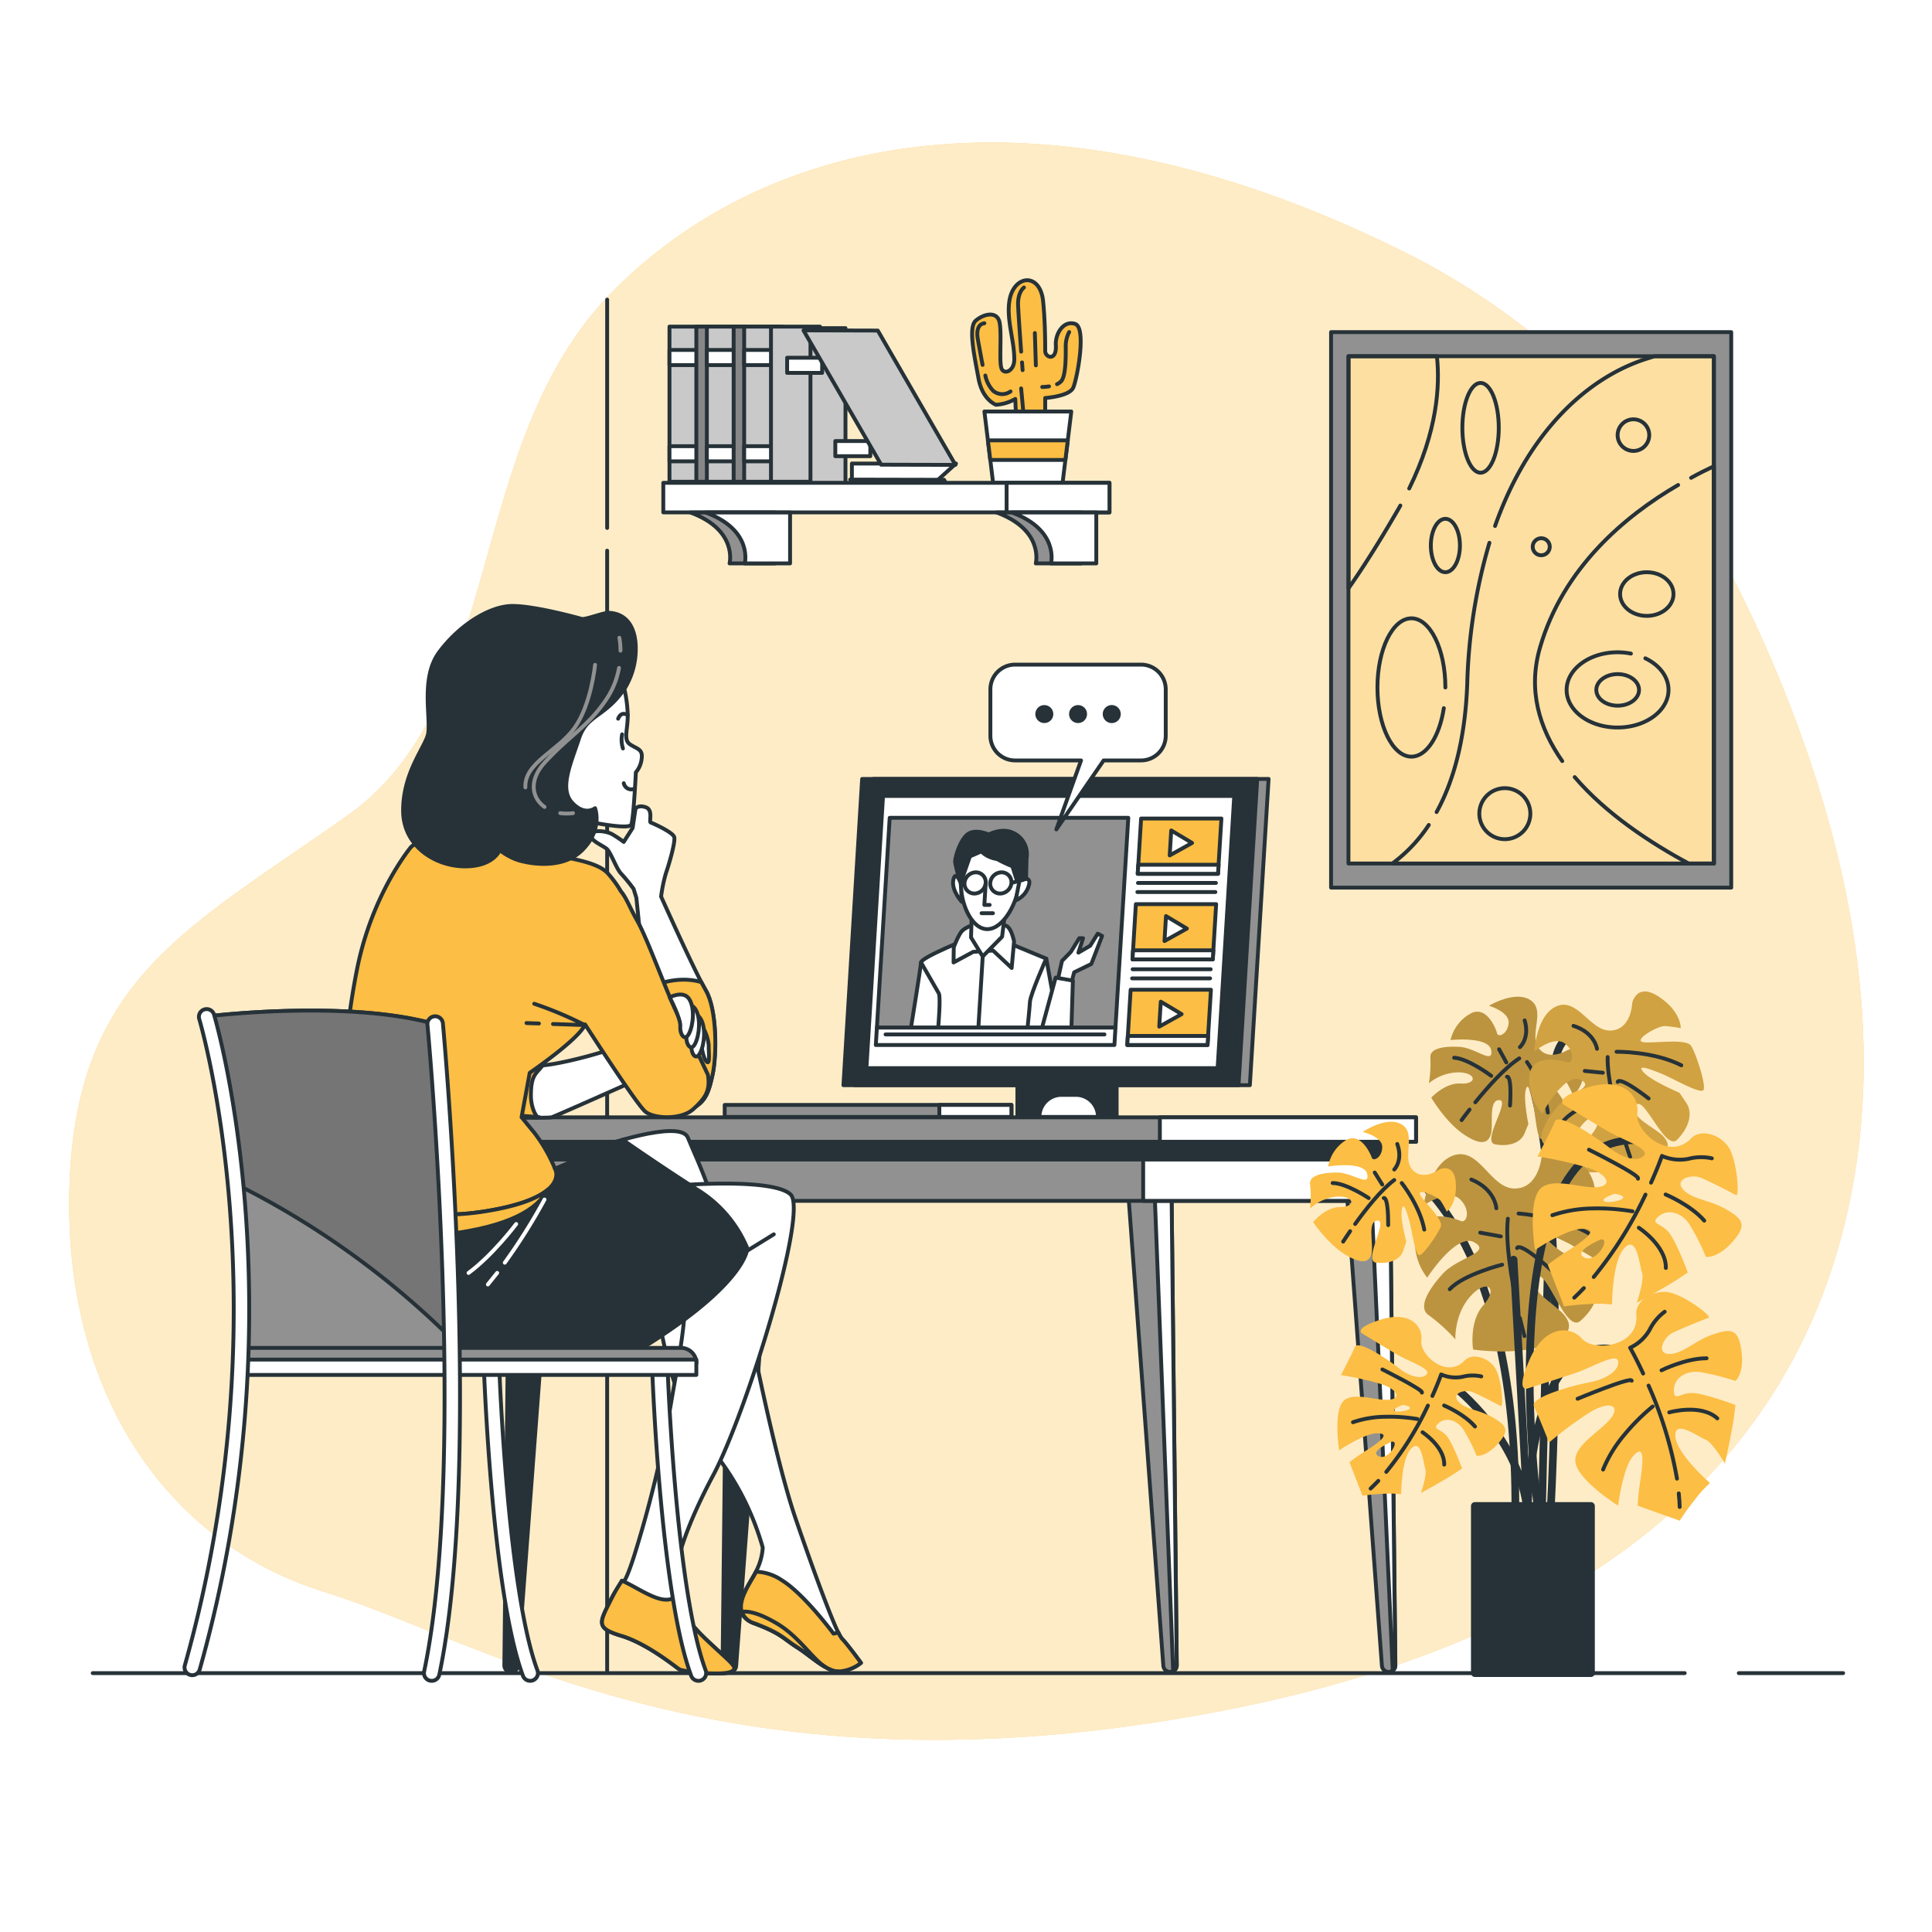 <svg class="animated" id="freepik_stories-webinar" xmlns="http://www.w3.org/2000/svg" viewBox="0 0 500 500" version="1.1" xmlns:xlink="http://www.w3.org/1999/xlink" xmlns:svgjs="http://svgjs.com/svgjs"><style>svg#freepik_stories-webinar:not(.animated) .animable {opacity: 0;}svg#freepik_stories-webinar.animated #freepik--background-simple--inject-48 {animation: 3s Infinite  linear floating;animation-delay: 0s;}svg#freepik_stories-webinar.animated #freepik--bubble-speech--inject-48 {animation: 6s Infinite  linear floating;animation-delay: 0s;}            @keyframes floating {                0% {                    opacity: 1;                    transform: translateY(0px);                }                50% {                    transform: translateY(-10px);                }                100% {                    opacity: 1;                    transform: translateY(0px);                }            }        </style><g id="freepik--background-simple--inject-48" class="animable" style="transform-origin: 250.113px 243.572px;"><path d="M477.67,230.84c-5.24-25.63-14.44-50.65-25.38-73.65C433.43,117.51,402.53,84.56,363,65,266,17,196,37,158,76S131,182,90,211s-70,42-72,95,24,93,66,106,105,55,231,31,157-91,165-139C484,279.85,482.62,255.07,477.67,230.84Z" style="fill: rgb(252, 190, 68); transform-origin: 250.113px 243.572px;" id="el7z124cx7iu3" class="animable"></path><g id="el0qwbubtp2awl"><path d="M477.67,230.84c-5.24-25.63-14.44-50.65-25.38-73.65C433.43,117.51,402.53,84.56,363,65,266,17,196,37,158,76S131,182,90,211s-70,42-72,95,24,93,66,106,105,55,231,31,157-91,165-139C484,279.85,482.62,255.07,477.67,230.84Z" style="fill: rgb(255, 255, 255); opacity: 0.7; transform-origin: 250.113px 243.572px;" class="animable"></path></g></g><g id="freepik--Bookshelf--inject-48" class="animable" style="transform-origin: 229.395px 109.169px;"><rect x="173.26" y="84.52" width="9.06" height="40.15" style="fill: rgb(201, 201, 201); stroke: rgb(38, 50, 56); stroke-linecap: round; stroke-linejoin: round; transform-origin: 177.79px 104.595px;" id="elg7s5lbogdzj" class="animable"></rect><rect x="173.26" y="90.56" width="9.06" height="3.92" style="fill: rgb(255, 255, 255); stroke: rgb(38, 50, 56); stroke-linecap: round; stroke-linejoin: round; transform-origin: 177.79px 92.52px;" id="elo42t2f660lb" class="animable"></rect><rect x="173.26" y="115.47" width="9.06" height="3.92" style="fill: rgb(255, 255, 255); stroke: rgb(38, 50, 56); stroke-linecap: round; stroke-linejoin: round; transform-origin: 177.79px 117.43px;" id="eli4eyiuuqudb" class="animable"></rect><rect x="180.21" y="84.52" width="12.68" height="40.15" style="fill: rgb(135, 135, 135); stroke: rgb(38, 50, 56); stroke-linecap: round; stroke-linejoin: round; transform-origin: 186.55px 104.595px;" id="elktwkb1438o" class="animable"></rect><rect x="182.93" y="84.52" width="9.06" height="40.15" style="fill: rgb(201, 201, 201); stroke: rgb(38, 50, 56); stroke-linecap: round; stroke-linejoin: round; transform-origin: 187.46px 104.595px;" id="elrujtf610j8" class="animable"></rect><rect x="182.93" y="90.56" width="9.06" height="3.92" style="fill: rgb(255, 255, 255); stroke: rgb(38, 50, 56); stroke-linecap: round; stroke-linejoin: round; transform-origin: 187.46px 92.52px;" id="elhruzjc9opt6" class="animable"></rect><rect x="182.93" y="115.47" width="9.06" height="3.92" style="fill: rgb(255, 255, 255); stroke: rgb(38, 50, 56); stroke-linecap: round; stroke-linejoin: round; transform-origin: 187.46px 117.43px;" id="eloptbvw69usg" class="animable"></rect><rect x="189.87" y="84.52" width="12.68" height="40.15" style="fill: rgb(135, 135, 135); stroke: rgb(38, 50, 56); stroke-linecap: round; stroke-linejoin: round; transform-origin: 196.21px 104.595px;" id="el8n7m3auv3ln" class="animable"></rect><rect x="192.59" y="84.52" width="9.06" height="40.15" style="fill: rgb(201, 201, 201); stroke: rgb(38, 50, 56); stroke-linecap: round; stroke-linejoin: round; transform-origin: 197.12px 104.595px;" id="eljvf1yzqjm" class="animable"></rect><rect x="192.59" y="90.56" width="9.06" height="3.92" style="fill: rgb(255, 255, 255); stroke: rgb(38, 50, 56); stroke-linecap: round; stroke-linejoin: round; transform-origin: 197.12px 92.52px;" id="elpxzx22jgqds" class="animable"></rect><rect x="192.59" y="115.47" width="9.06" height="3.92" style="fill: rgb(255, 255, 255); stroke: rgb(38, 50, 56); stroke-linecap: round; stroke-linejoin: round; transform-origin: 197.12px 117.43px;" id="elwrd5a98i7be" class="animable"></rect><rect x="199.53" y="84.52" width="12.68" height="40.15" style="fill: rgb(201, 201, 201); stroke: rgb(38, 50, 56); stroke-linecap: round; stroke-linejoin: round; transform-origin: 205.87px 104.595px;" id="el7iugkysv0xs" class="animable"></rect><polygon points="220.47 125.08 241.75 125.08 247.41 119.96 220.47 119.96 220.47 125.08" style="fill: rgb(255, 255, 255); stroke: rgb(38, 50, 56); stroke-linecap: round; stroke-linejoin: round; transform-origin: 233.94px 122.52px;" id="el7bbx3msl368" class="animable"></polygon><polygon points="245 125.34 244.32 124.17 220.03 124.12 220.73 125.34 245 125.34" style="fill: rgb(255, 255, 255); stroke: rgb(38, 50, 56); stroke-linecap: round; stroke-linejoin: round; transform-origin: 232.515px 124.73px;" id="el1rfjxi1k8t2" class="animable"></polygon><g id="elbklc88nx2pm"><rect x="209.75" y="84.92" width="9.06" height="40.15" style="fill: rgb(201, 201, 201); stroke: rgb(38, 50, 56); stroke-linecap: round; stroke-linejoin: round; transform-origin: 214.28px 104.995px; transform: rotate(-30.04deg);" class="animable"></rect></g><g id="elzzintl77anh"><rect x="203.71" y="92.58" width="9.06" height="3.92" style="fill: rgb(255, 255, 255); stroke: rgb(38, 50, 56); stroke-linecap: round; stroke-linejoin: round; transform-origin: 208.24px 94.54px; transform: rotate(-30.04deg);" class="animable"></rect></g><g id="elawj3ciuznuh"><rect x="216.18" y="114.14" width="9.06" height="3.92" style="fill: rgb(255, 255, 255); stroke: rgb(38, 50, 56); stroke-linecap: round; stroke-linejoin: round; transform-origin: 220.71px 116.1px; transform: rotate(-30.04deg);" class="animable"></rect></g><polygon points="247.27 120.31 228.04 120.26 207.94 85.5 227.17 85.55 247.27 120.31" style="fill: rgb(201, 201, 201); stroke: rgb(38, 50, 56); stroke-linecap: round; stroke-linejoin: round; transform-origin: 227.605px 102.905px;" id="elhbbsw5pbiaj" class="animable"></polygon><path d="M257.75,104.75s-3.5-1.25-4.5-6.75-2.75-13.25-.75-15,5.75-2.75,6.25.75-.25,10.25.5,11.75,3.25.5,3.25-2.5c0-4.94-2-10-1.29-15,1-6.91,8-7.67,8.75,0,.42,4.24.54,8.57.54,12.83,0,1.75,3,2.75,2.75-1.5-.18-3,2-6.5,5-5.5s.5,14.25-.5,16.5S270.5,103,270.5,103v5.75L263,109l-.25-5.75A11.32,11.32,0,0,1,257.75,104.75Z" style="fill: rgb(252, 190, 68); stroke: rgb(38, 50, 56); stroke-linecap: round; stroke-linejoin: round; transform-origin: 265.631px 90.764px;" id="elybklf847pz" class="animable"></path><path d="M264.5,93.79c.09,1.25.15,2,.15,2" style="fill: none; stroke: rgb(38, 50, 56); stroke-linecap: round; stroke-linejoin: round; transform-origin: 264.575px 94.79px;" id="elr692edqbe9k" class="animable"></path><path d="M265,74.4s-1.64,1.14-1.52,4.56c.08,2.08.48,7.84.79,12.05" style="fill: none; stroke: rgb(38, 50, 56); stroke-linecap: round; stroke-linejoin: round; transform-origin: 264.237px 82.705px;" id="elljgunoxcgcj" class="animable"></path><line x1="267.82" y1="86.19" x2="268.08" y2="94.56" style="fill: none; stroke: rgb(38, 50, 56); stroke-linecap: round; stroke-linejoin: round; transform-origin: 267.95px 90.375px;" id="elnwspfvqhsgc" class="animable"></line><path d="M271.48,100a12.76,12.76,0,0,1-1.75.15" style="fill: none; stroke: rgb(38, 50, 56); stroke-linecap: round; stroke-linejoin: round; transform-origin: 270.605px 100.075px;" id="el8di048y7l0l" class="animable"></path><path d="M276.7,85.94a7.7,7.7,0,0,0-.89,3.55c0,2,.13,7.61-1.14,9.13a3.3,3.3,0,0,1-1.11.8" style="fill: none; stroke: rgb(38, 50, 56); stroke-linecap: round; stroke-linejoin: round; transform-origin: 275.13px 92.68px;" id="el8o1r9jko8hp" class="animable"></path><path d="M255,97.19a8.09,8.09,0,0,0,2.08,4,3.68,3.68,0,0,0,4.44.12" style="fill: none; stroke: rgb(38, 50, 56); stroke-linecap: round; stroke-linejoin: round; transform-origin: 258.26px 99.593px;" id="elynwa2nk6zqn" class="animable"></path><path d="M254.76,83.66s-2.53,0-1.65,4.43c.38,1.87.73,4.17,1.18,6.34" style="fill: none; stroke: rgb(38, 50, 56); stroke-linecap: round; stroke-linejoin: round; transform-origin: 253.842px 89.045px;" id="elraifrula869" class="animable"></path><line x1="264.27" y1="100.52" x2="264.78" y2="105.97" style="fill: none; stroke: rgb(38, 50, 56); stroke-linecap: round; stroke-linejoin: round; transform-origin: 264.525px 103.245px;" id="eld1v3w8mkb6m" class="animable"></line><polygon points="277.25 106.5 276.34 113.96 275.72 119.04 275 124.95 257.01 124.95 256.29 119.04 255.67 113.96 254.76 106.5 277.25 106.5" style="fill: rgb(255, 255, 255); stroke: rgb(38, 50, 56); stroke-linecap: round; stroke-linejoin: round; transform-origin: 266.005px 115.725px;" id="el9373uicdxi7" class="animable"></polygon><polygon points="276.34 113.96 275.72 119.04 256.29 119.04 255.67 113.96 276.34 113.96" style="fill: rgb(252, 190, 68); stroke: rgb(38, 50, 56); stroke-linecap: round; stroke-linejoin: round; transform-origin: 266.005px 116.5px;" id="elhbf8r8cs4rs" class="animable"></polygon><rect x="171.66" y="124.95" width="115.47" height="7.65" style="fill: rgb(255, 255, 255); stroke: rgb(38, 50, 56); stroke-linecap: round; stroke-linejoin: round; transform-origin: 229.395px 128.775px;" id="el44c6nsh4ins" class="animable"></rect><rect x="260.51" y="124.95" width="26.62" height="7.65" style="fill: rgb(255, 255, 255); stroke: rgb(38, 50, 56); stroke-linecap: round; stroke-linejoin: round; transform-origin: 273.82px 128.775px;" id="elmnno0wzgf8" class="animable"></rect><path d="M257.92,132.63c12.37,4.56,10.14,13.18,10.14,13.18h11.71V132.63Z" style="fill: rgb(145, 145, 145); stroke: rgb(38, 50, 56); stroke-linecap: round; stroke-linejoin: round; transform-origin: 268.845px 139.22px;" id="el85p0encfioh" class="animable"></path><path d="M261.87,132.63c12.36,4.56,10.13,13.18,10.13,13.18h11.72V132.63Z" style="fill: rgb(255, 255, 255); stroke: rgb(38, 50, 56); stroke-linecap: round; stroke-linejoin: round; transform-origin: 272.795px 139.22px;" id="elc76bwzzq99g" class="animable"></path><path d="M178.67,132.63c12.37,4.56,10.14,13.18,10.14,13.18h11.71V132.63Z" style="fill: rgb(145, 145, 145); stroke: rgb(38, 50, 56); stroke-linecap: round; stroke-linejoin: round; transform-origin: 189.595px 139.22px;" id="elduim3w15yaf" class="animable"></path><path d="M182.62,132.63c12.36,4.56,10.13,13.18,10.13,13.18h11.72V132.63Z" style="fill: rgb(255, 255, 255); stroke: rgb(38, 50, 56); stroke-linecap: round; stroke-linejoin: round; transform-origin: 193.545px 139.22px;" id="elr0wv4inl5j" class="animable"></path></g><g id="freepik--Picture--inject-48" class="animable" style="transform-origin: 396.26px 157.83px;"><rect x="344.48" y="85.95" width="103.56" height="143.76" style="fill: rgb(145, 145, 145); stroke: rgb(38, 50, 56); stroke-linecap: round; stroke-linejoin: round; transform-origin: 396.26px 157.83px;" id="elrg9v9iozoq" class="animable"></rect><rect x="348.98" y="92.19" width="94.57" height="131.28" style="fill: rgb(252, 190, 68); transform-origin: 396.265px 157.83px;" id="elk0em5c6qrs" class="animable"></rect><g id="elakr8d87obui"><rect x="348.98" y="92.19" width="94.57" height="131.28" style="fill: rgb(255, 255, 255); opacity: 0.5; transform-origin: 396.265px 157.83px;" class="animable"></rect></g><path d="M369.77,213.5a39,39,0,0,1-9.46,10h83.24V92.19H428.21l-2,.63c-15,4.73-30.5,18.42-39.29,43.3" style="fill: none; stroke: rgb(38, 50, 56); stroke-linecap: round; stroke-linejoin: round; transform-origin: 401.93px 157.845px;" id="elpifjdv4sk2o" class="animable"></path><path d="M385.46,140.48a142.23,142.23,0,0,0-5.74,36.5c-.55,14.84-3.71,25.51-7.93,33.18" style="fill: none; stroke: rgb(38, 50, 56); stroke-linecap: round; stroke-linejoin: round; transform-origin: 378.625px 175.32px;" id="elekryefrnyfs" class="animable"></path><path d="M434.3,125.51c-13.75,8-29.76,21.44-35.74,42.05-3.21,11-.2,20.92,5.75,29.41" style="fill: none; stroke: rgb(38, 50, 56); stroke-linecap: round; stroke-linejoin: round; transform-origin: 415.777px 161.24px;" id="elo39q0apoiqf" class="animable"></path><path d="M407.53,201.11c8.25,9.66,20,17.26,29.51,22.37h6.51V120.66c-1.86.87-3.84,1.85-5.9,3" style="fill: none; stroke: rgb(38, 50, 56); stroke-linecap: round; stroke-linejoin: round; transform-origin: 425.54px 172.07px;" id="elvte8w6m9dc" class="animable"></path><path d="M364.7,126.42c7.24-14.76,8-26.47,7.17-34.23H349v60.06c3.38-4.81,7.52-11.24,12.52-19.86.31-.53.6-1,.89-1.56" style="fill: none; stroke: rgb(38, 50, 56); stroke-linecap: round; stroke-linejoin: round; transform-origin: 360.569px 122.22px;" id="elge9y9seha0n" class="animable"></path><path d="M373.66,183.27c-1.11,7.27-4.45,12.55-8.39,12.55-4.85,0-8.79-8-8.79-17.9s3.94-17.9,8.79-17.9,8.79,8,8.79,17.9" style="fill: none; stroke: rgb(38, 50, 56); stroke-linecap: round; stroke-linejoin: round; transform-origin: 365.27px 177.92px;" id="elpira02p8mo" class="animable"></path><path d="M377.83,141.18c0,3.81-1.68,6.91-3.77,6.91s-3.76-3.1-3.76-6.91,1.68-6.91,3.76-6.91S377.83,137.36,377.83,141.18Z" style="fill: none; stroke: rgb(38, 50, 56); stroke-linecap: round; stroke-linejoin: round; transform-origin: 374.065px 141.18px;" id="eldwxjcpxhtpc" class="animable"></path><path d="M425.81,170.37c3.63,1.73,6,4.75,6,8.18,0,5.37-5.9,9.73-13.19,9.73s-13.18-4.36-13.18-9.73,5.9-9.74,13.18-9.74a17.65,17.65,0,0,1,3.46.34" style="fill: none; stroke: rgb(38, 50, 56); stroke-linecap: round; stroke-linejoin: round; transform-origin: 418.625px 178.545px;" id="elmoacolr4nup" class="animable"></path><path d="M424.18,178.55c0,2.25-2.47,4.08-5.53,4.08s-5.53-1.83-5.53-4.08,2.48-4.09,5.53-4.09S424.18,176.29,424.18,178.55Z" style="fill: none; stroke: rgb(38, 50, 56); stroke-linecap: round; stroke-linejoin: round; transform-origin: 418.65px 178.545px;" id="elm4uygsw39er" class="animable"></path><path d="M433.1,153.74c0,3.12-3.09,5.65-6.91,5.65s-6.91-2.53-6.91-5.65,3.09-5.65,6.91-5.65S433.1,150.62,433.1,153.74Z" style="fill: none; stroke: rgb(38, 50, 56); stroke-linecap: round; stroke-linejoin: round; transform-origin: 426.19px 153.74px;" id="eln39rt8klhsc" class="animable"></path><ellipse cx="383.17" cy="110.72" rx="4.71" ry="11.62" style="fill: none; stroke: rgb(38, 50, 56); stroke-linecap: round; stroke-linejoin: round; transform-origin: 383.17px 110.72px;" id="elrvre0wcyfb" class="animable"></ellipse><path d="M396.05,210.58a6.6,6.6,0,1,1-6.6-6.6A6.6,6.6,0,0,1,396.05,210.58Z" style="fill: none; stroke: rgb(38, 50, 56); stroke-linecap: round; stroke-linejoin: round; transform-origin: 389.45px 210.58px;" id="elryd6rgroyz" class="animable"></path><path d="M426.82,112.6a4.09,4.09,0,1,1-4.08-4.08A4.09,4.09,0,0,1,426.82,112.6Z" style="fill: none; stroke: rgb(38, 50, 56); stroke-linecap: round; stroke-linejoin: round; transform-origin: 422.73px 112.61px;" id="el624ra846nz4" class="animable"></path><path d="M401.07,141.49a2.2,2.2,0,1,1-2.2-2.19A2.19,2.19,0,0,1,401.07,141.49Z" style="fill: none; stroke: rgb(38, 50, 56); stroke-linecap: round; stroke-linejoin: round; transform-origin: 398.87px 141.5px;" id="elpd25ijxxdq" class="animable"></path><rect x="348.98" y="92.19" width="94.57" height="131.28" style="fill: none; stroke: rgb(38, 50, 56); stroke-linecap: round; stroke-linejoin: round; transform-origin: 396.265px 157.83px;" id="elg3n32a5g5d6" class="animable"></rect></g><g id="freepik--Device--inject-48" class="animable" style="transform-origin: 257.93px 245.325px;"><rect x="263.3" y="279.39" width="25.69" height="9.67" style="fill: rgb(38, 50, 56); stroke: rgb(38, 50, 56); stroke-linecap: round; stroke-linejoin: round; transform-origin: 276.145px 284.225px;" id="el594jffmoe0j" class="animable"></rect><polygon points="323.46 280.85 221.21 280.85 226.05 201.59 328.31 201.59 323.46 280.85" style="fill: rgb(145, 145, 145); stroke: rgb(38, 50, 56); stroke-linecap: round; stroke-linejoin: round; transform-origin: 274.76px 241.22px;" id="eloxyzyyvpaul" class="animable"></polygon><polygon points="320.53 280.85 218.28 280.85 223.12 201.59 325.37 201.59 320.53 280.85" style="fill: rgb(38, 50, 56); stroke: rgb(38, 50, 56); stroke-linecap: round; stroke-linejoin: round; transform-origin: 271.825px 241.22px;" id="el2p959iu8vxd" class="animable"></polygon><polygon points="315.12 276.44 224.23 276.44 228.53 205.99 319.42 205.99 315.12 276.44" style="fill: rgb(255, 255, 255); stroke: rgb(38, 50, 56); stroke-linecap: round; stroke-linejoin: round; transform-origin: 271.825px 241.215px;" id="el04651ls34q05" class="animable"></polygon><polygon points="288.68 265.94 226.94 265.94 230.25 211.65 292 211.65 288.68 265.94" style="fill: rgb(145, 145, 145); stroke: rgb(38, 50, 56); stroke-linecap: round; stroke-linejoin: round; transform-origin: 259.47px 238.795px;" id="eltjktdhvh6m" class="animable"></polygon><path d="M251.3,242.62s-12.86,5.09-12.94,6.46-2.6,16.86-2.6,16.86H274l-3.22-17.84-14.15-5.88Z" style="fill: rgb(255, 255, 255); stroke: rgb(38, 50, 56); stroke-linecap: round; stroke-linejoin: round; transform-origin: 254.88px 254.08px;" id="el0fghcxc96g8s" class="animable"></path><path d="M251.68,239.48a6.72,6.72,0,0,0-2.63,1.37c-1,1-2.22,4.31-2.22,4.31l-.05,3.92,5.07-2.74L257,246l4.82,4.51.62-6.86s-.74-3.92-2.3-4.12S251.68,239.48,251.68,239.48Z" style="fill: rgb(255, 255, 255); stroke: rgb(38, 50, 56); stroke-linecap: round; stroke-linejoin: round; transform-origin: 254.61px 244.968px;" id="el8s4a9mayz57" class="animable"></path><polygon points="251.52 235.76 251.3 242.62 254.33 247.52 259.34 242.42 260.12 236.15 251.52 235.76" style="fill: rgb(255, 255, 255); stroke: rgb(38, 50, 56); stroke-linecap: round; stroke-linejoin: round; transform-origin: 255.71px 241.64px;" id="elxh9f4ozsam9" class="animable"></polygon><path d="M263.88,227.74c-.36,5.75-4.18,12.72-8.37,12.72s-7.16-7-6.81-12.72,4-10.41,8.22-10.41S264.23,222,263.88,227.74Z" style="fill: rgb(255, 255, 255); stroke: rgb(38, 50, 56); stroke-linecap: round; stroke-linejoin: round; transform-origin: 256.29px 228.895px;" id="el5uzi76wxw78" class="animable"></path><path d="M248.63,228.5s-1.35-3.52-1.91-.78,2.2,5.68,2.2,5.68Z" style="fill: rgb(255, 255, 255); stroke: rgb(38, 50, 56); stroke-linecap: round; stroke-linejoin: round; transform-origin: 247.783px 230.038px;" id="ele54qjfb2xe" class="animable"></path><path d="M263.88,227.74s3.31-1.39,2.34,1.55a5.8,5.8,0,0,1-3.36,3.72Z" style="fill: rgb(255, 255, 255); stroke: rgb(38, 50, 56); stroke-linecap: round; stroke-linejoin: round; transform-origin: 264.629px 230.211px;" id="elttuksnbcoo" class="animable"></path><path d="M255.1,228.5a2.55,2.55,0,0,0-2.58-2.74,3,3,0,0,0-2.91,2.74,2.56,2.56,0,0,0,2.58,2.75A3,3,0,0,0,255.1,228.5Z" style="fill: rgb(255, 255, 255); stroke: rgb(38, 50, 56); stroke-linecap: round; stroke-linejoin: round; transform-origin: 252.355px 228.505px;" id="elh6hlmcyerl9" class="animable"></path><line x1="261.76" y1="228.5" x2="264.75" y2="227.72" style="fill: none; stroke: rgb(38, 50, 56); stroke-linecap: round; stroke-linejoin: round; transform-origin: 263.255px 228.11px;" id="eln6vu6ktgrtk" class="animable"></line><path d="M261.76,228.5a2.55,2.55,0,0,0-2.57-2.74,3,3,0,0,0-2.92,2.74,2.56,2.56,0,0,0,2.58,2.75A3,3,0,0,0,261.76,228.5Z" style="fill: rgb(255, 255, 255); stroke: rgb(38, 50, 56); stroke-linecap: round; stroke-linejoin: round; transform-origin: 259.015px 228.505px;" id="el5v10nqifhk5" class="animable"></path><path d="M256.24,216.15s-3-1.56-5.25-.58-3.91,6.27-3.8,7.64a38.2,38.2,0,0,0,1.44,5.29l2.38-6.86,6.24-2.74Z" style="fill: rgb(38, 50, 56); stroke: rgb(38, 50, 56); stroke-linecap: round; stroke-linejoin: round; transform-origin: 252.217px 221.873px;" id="el0uidb196oaa" class="animable"></path><path d="M253.22,217.53s4.94-3.92,8.94-2a6,6,0,0,1,3.53,6.47c-.06,1-.14,5.48-.14,5.48l-2.38.4L262,224.19a33.84,33.84,0,0,1-3.94-1.86S252.77,221.64,253.22,217.53Z" style="fill: rgb(38, 50, 56); stroke: rgb(38, 50, 56); stroke-linecap: round; stroke-linejoin: round; transform-origin: 259.481px 221.44px;" id="eluoy0x6p1z5" class="animable"></path><polyline points="255.1 228.5 254.75 234.19 256.12 234.19" style="fill: rgb(255, 255, 255); stroke: rgb(38, 50, 56); stroke-linecap: round; stroke-linejoin: round; transform-origin: 255.435px 231.345px;" id="els6atuj0xvh" class="animable"></polyline><line x1="254.03" y1="236.34" x2="256.97" y2="236.34" style="fill: rgb(255, 255, 255); stroke: rgb(38, 50, 56); stroke-linecap: round; stroke-linejoin: round; transform-origin: 255.5px 236.34px;" id="elt7x5e90b2jp" class="animable"></line><line x1="254.33" y1="247.52" x2="253.24" y2="265.35" style="fill: none; stroke: rgb(38, 50, 56); stroke-linecap: round; stroke-linejoin: round; transform-origin: 253.785px 256.435px;" id="el071530oo2oe9" class="animable"></line><path d="M270.76,248.1s-4.09,9.22-4.21,11.18-.58,6.27-.58,6.27" style="fill: none; stroke: rgb(38, 50, 56); stroke-linecap: round; stroke-linejoin: round; transform-origin: 268.365px 256.825px;" id="el0mnvvwo4ljnd" class="animable"></path><path d="M238.36,249.08s4.07,7.06,4.6,8-.12,8.43-.12,8.43" style="fill: none; stroke: rgb(38, 50, 56); stroke-linecap: round; stroke-linejoin: round; transform-origin: 240.764px 257.295px;" id="el1youc4bn89e" class="animable"></path><polygon points="273.49 254.77 274.84 248.69 277.14 246.34 279.31 242.81 280.29 242.81 279.09 246.54 282.13 244.77 284.09 241.64 285.23 242.22 282.43 249.48 277.99 251.63 277.22 254.57 273.49 254.77" style="fill: rgb(255, 255, 255); stroke: rgb(38, 50, 56); stroke-linecap: round; stroke-linejoin: round; transform-origin: 279.36px 248.205px;" id="eluw3kcmrl88" class="animable"></polygon><polygon points="277.29 265.94 277.66 253.79 273.2 253 269.68 265.94 277.29 265.94" style="fill: rgb(255, 255, 255); stroke: rgb(38, 50, 56); stroke-linecap: round; stroke-linejoin: round; transform-origin: 273.67px 259.47px;" id="eli96sas4wsk" class="animable"></polygon><polygon points="288.41 270.45 226.66 270.45 226.94 265.94 288.68 265.94 288.41 270.45" style="fill: rgb(255, 255, 255); stroke: rgb(38, 50, 56); stroke-linecap: round; stroke-linejoin: round; transform-origin: 257.67px 268.195px;" id="elsrzh1p1zlpo" class="animable"></polygon><line x1="229.18" y1="267.71" x2="285.83" y2="267.71" style="fill: rgb(255, 255, 255); stroke: rgb(38, 50, 56); stroke-linecap: round; stroke-linejoin: round; transform-origin: 257.505px 267.71px;" id="elwfa7dvuatc" class="animable"></line><polygon points="315.22 226.14 294.44 226.14 295.32 211.83 316.1 211.83 315.22 226.14" style="fill: rgb(252, 190, 68); stroke: rgb(38, 50, 56); stroke-linecap: round; stroke-linejoin: round; transform-origin: 305.27px 218.985px;" id="elg8v6dvgni" class="animable"></polygon><polygon points="315.22 226.14 294.44 226.14 294.59 223.79 315.37 223.79 315.22 226.14" style="fill: rgb(255, 255, 255); stroke: rgb(38, 50, 56); stroke-linecap: round; stroke-linejoin: round; transform-origin: 304.905px 224.965px;" id="ellcvx3t2nrp" class="animable"></polygon><polygon points="308.51 218.15 303.11 214.92 302.72 221.38 308.51 218.15" style="fill: rgb(255, 255, 255); stroke: rgb(38, 50, 56); stroke-linecap: round; stroke-linejoin: round; transform-origin: 305.615px 218.15px;" id="el663h091n72r" class="animable"></polygon><polygon points="313.87 248.29 293.09 248.29 293.96 233.99 314.74 233.99 313.87 248.29" style="fill: rgb(252, 190, 68); stroke: rgb(38, 50, 56); stroke-linecap: round; stroke-linejoin: round; transform-origin: 303.915px 241.14px;" id="elk31bq1bfche" class="animable"></polygon><polygon points="313.87 248.29 293.09 248.29 293.24 245.94 314.01 245.94 313.87 248.29" style="fill: rgb(255, 255, 255); stroke: rgb(38, 50, 56); stroke-linecap: round; stroke-linejoin: round; transform-origin: 303.55px 247.115px;" id="els8mpxa0lof" class="animable"></polygon><polygon points="307.16 240.31 301.76 237.08 301.37 243.54 307.16 240.31" style="fill: rgb(255, 255, 255); stroke: rgb(38, 50, 56); stroke-linecap: round; stroke-linejoin: round; transform-origin: 304.265px 240.31px;" id="elhdhdj7w4fgo" class="animable"></polygon><polygon points="312.51 270.45 291.74 270.45 292.61 256.14 313.39 256.14 312.51 270.45" style="fill: rgb(252, 190, 68); stroke: rgb(38, 50, 56); stroke-linecap: round; stroke-linejoin: round; transform-origin: 302.565px 263.295px;" id="elkp8pked2y9" class="animable"></polygon><polygon points="312.51 270.45 291.74 270.45 291.88 268.1 312.66 268.1 312.51 270.45" style="fill: rgb(255, 255, 255); stroke: rgb(38, 50, 56); stroke-linecap: round; stroke-linejoin: round; transform-origin: 302.2px 269.275px;" id="elul94z09suw" class="animable"></polygon><polygon points="305.8 262.46 300.41 259.23 300.01 265.69 305.8 262.46" style="fill: rgb(255, 255, 255); stroke: rgb(38, 50, 56); stroke-linecap: round; stroke-linejoin: round; transform-origin: 302.905px 262.46px;" id="elm6e1zxcuae" class="animable"></polygon><line x1="294.5" y1="228.5" x2="314.68" y2="228.5" style="fill: none; stroke: rgb(38, 50, 56); stroke-linecap: round; stroke-linejoin: round; transform-origin: 304.59px 228.5px;" id="elno5oeoksvr8" class="animable"></line><line x1="294.35" y1="230.86" x2="314.54" y2="230.86" style="fill: none; stroke: rgb(38, 50, 56); stroke-linecap: round; stroke-linejoin: round; transform-origin: 304.445px 230.86px;" id="eltksz8iq6s2" class="animable"></line><line x1="293.13" y1="250.85" x2="313.32" y2="250.85" style="fill: none; stroke: rgb(38, 50, 56); stroke-linecap: round; stroke-linejoin: round; transform-origin: 303.225px 250.85px;" id="ele2xmmg4jkvk" class="animable"></line><line x1="292.99" y1="253.2" x2="313.18" y2="253.2" style="fill: none; stroke: rgb(38, 50, 56); stroke-linecap: round; stroke-linejoin: round; transform-origin: 303.085px 253.2px;" id="el9o40mtyie5g" class="animable"></line><path d="M284.18,289.06H269a5.71,5.71,0,0,1,5.71-5.71h3.74a5.71,5.71,0,0,1,5.71,5.71Z" style="fill: rgb(255, 255, 255); stroke: rgb(38, 50, 56); stroke-linecap: round; stroke-linejoin: round; transform-origin: 276.59px 286.205px;" id="elnop0bbvr3dh" class="animable"></path><rect x="187.55" y="285.95" width="74.22" height="3.11" style="fill: rgb(145, 145, 145); stroke: rgb(38, 50, 56); stroke-linecap: round; stroke-linejoin: round; transform-origin: 224.66px 287.505px;" id="elrvtz5wvgdqh" class="animable"></rect><rect x="243.1" y="285.95" width="18.65" height="3.11" style="fill: rgb(255, 255, 255); stroke: rgb(38, 50, 56); stroke-linecap: round; stroke-linejoin: round; transform-origin: 252.425px 287.505px;" id="elv4y1ghml84" class="animable"></rect></g><g id="freepik--Wall--inject-48" class="animable" style="transform-origin: 157.13px 254.95px;"><line x1="157.13" y1="136.63" x2="157.13" y2="77.54" style="fill: none; stroke: rgb(38, 50, 56); stroke-linecap: round; stroke-linejoin: round; transform-origin: 157.13px 107.085px;" id="elt0ahu55s3pc" class="animable"></line><line x1="157.13" y1="432.36" x2="157.13" y2="142.51" style="fill: none; stroke: rgb(38, 50, 56); stroke-linecap: round; stroke-linejoin: round; transform-origin: 157.13px 287.435px;" id="elm5gt6w9vgo" class="animable"></line></g><g id="freepik--Desk--inject-48" class="animable" style="transform-origin: 245.775px 360.955px;"><path d="M292.07,309.8l9,121.33a1.75,1.75,0,0,0,3.49-.15L303.21,309.8Z" style="fill: rgb(145, 145, 145); stroke: rgb(38, 50, 56); stroke-linecap: round; stroke-linejoin: round; transform-origin: 298.315px 371.248px;" id="elzc7ay30j25t" class="animable"></path><path d="M298.86,309.8l4.75,122.73a1.74,1.74,0,0,0,.92-1.55L303.21,309.8Z" style="fill: rgb(255, 255, 255); stroke: rgb(38, 50, 56); stroke-linecap: round; stroke-linejoin: round; transform-origin: 301.695px 371.165px;" id="el65wb7pl2vp5" class="animable"></path><path d="M348.64,309.8l9,121.33a1.75,1.75,0,0,0,3.49-.15L359.78,309.8Z" style="fill: rgb(145, 145, 145); stroke: rgb(38, 50, 56); stroke-linecap: round; stroke-linejoin: round; transform-origin: 354.885px 371.248px;" id="el6wh8l1wamd2" class="animable"></path><path d="M354.9,309.8l5.54,122.55a1.72,1.72,0,0,0,.66-1.37L359.78,309.8Z" style="fill: rgb(255, 255, 255); stroke: rgb(38, 50, 56); stroke-linecap: round; stroke-linejoin: round; transform-origin: 358px 371.075px;" id="elk71z9ulyma" class="animable"></path><path d="M199.52,311.12l-9,120a1.74,1.74,0,0,1-1.74,1.62h0A1.75,1.75,0,0,1,187,431l1.33-120.2Z" style="fill: rgb(38, 50, 56); stroke: rgb(38, 50, 56); stroke-linecap: round; stroke-linejoin: round; transform-origin: 193.26px 371.77px;" id="el9kgnpfujd3b" class="animable"></path><path d="M143,311.12l-9,120a1.74,1.74,0,0,1-1.74,1.62h0a1.75,1.75,0,0,1-1.74-1.77l1.33-120.2Z" style="fill: rgb(38, 50, 56); stroke: rgb(38, 50, 56); stroke-linecap: round; stroke-linejoin: round; transform-origin: 136.76px 371.755px;" id="el9hx4i0xe4j" class="animable"></path><rect x="128.46" y="291.88" width="234.63" height="18.9" style="fill: rgb(145, 145, 145); stroke: rgb(38, 50, 56); stroke-linecap: round; stroke-linejoin: round; transform-origin: 245.775px 301.33px;" id="elxh4xd5bzsvo" class="animable"></rect><rect x="295.85" y="291.88" width="67.24" height="18.9" style="fill: rgb(255, 255, 255); stroke: rgb(38, 50, 56); stroke-linecap: round; stroke-linejoin: round; transform-origin: 329.47px 301.33px;" id="elgg6ushr6uw" class="animable"></rect><rect x="128.46" y="294.88" width="234.63" height="5.21" style="fill: rgb(38, 50, 56); stroke: rgb(38, 50, 56); stroke-linecap: round; stroke-linejoin: round; transform-origin: 245.775px 297.485px;" id="el9kpa8gzjxl" class="animable"></rect><rect x="125.08" y="289.17" width="241.39" height="6.32" style="fill: rgb(145, 145, 145); stroke: rgb(38, 50, 56); stroke-linecap: round; stroke-linejoin: round; transform-origin: 245.775px 292.33px;" id="elbbfk8b3j8n4" class="animable"></rect><rect x="300.17" y="289.17" width="66.29" height="6.32" style="fill: rgb(255, 255, 255); stroke: rgb(38, 50, 56); stroke-linecap: round; stroke-linejoin: round; transform-origin: 333.315px 292.33px;" id="elic34l23q1cq" class="animable"></rect></g><g id="freepik--bubble-speech--inject-48" class="animable animator-active" style="transform-origin: 279px 193.325px;"><path d="M295.29,172H262.71a6.4,6.4,0,0,0-6.4,6.4v12a6.39,6.39,0,0,0,6.4,6.4h17.06l-6.39,17.85,12.24-17.85h9.67a6.39,6.39,0,0,0,6.4-6.4v-12A6.4,6.4,0,0,0,295.29,172Z" style="fill: rgb(255, 255, 255); stroke: rgb(38, 50, 56); stroke-linecap: round; stroke-linejoin: round; transform-origin: 279px 193.325px;" id="elmwhu2r4aduc" class="animable"></path><circle cx="270.27" cy="184.8" r="2.33" style="fill: rgb(38, 50, 56); transform-origin: 270.27px 184.8px;" id="elm29wymw373p" class="animable"></circle><circle cx="279" cy="184.8" r="2.33" style="fill: rgb(38, 50, 56); transform-origin: 279px 184.8px;" id="el7k6q2lyyi" class="animable"></circle><path d="M290.05,184.8a2.33,2.33,0,1,0-2.32,2.33A2.32,2.32,0,0,0,290.05,184.8Z" style="fill: rgb(38, 50, 56); transform-origin: 287.72px 184.8px;" id="elzf9w64es1fh" class="animable"></path></g><g id="freepik--Floor--inject-48" class="animable" style="transform-origin: 250.5px 433px;"><line x1="450" y1="433" x2="477" y2="433" style="fill: none; stroke: rgb(38, 50, 56); stroke-linecap: round; stroke-linejoin: round; transform-origin: 463.5px 433px;" id="elodt8lmb8t1" class="animable"></line><line x1="24" y1="433" x2="436" y2="433" style="fill: none; stroke: rgb(38, 50, 56); stroke-linecap: round; stroke-linejoin: round; transform-origin: 230px 433px;" id="el4hkef9gefl2" class="animable"></line></g><g id="freepik--Character--inject-48" class="animable" style="transform-origin: 135.298px 295.91px;"><path d="M182.64,256.28c-2.93-5-11.55-24.25-11.55-24.25a39.52,39.52,0,0,1,1.26-6.08c.71-2,2.5-8.06,2.14-9.32s-5.55-3.58-6.08-3.76.71-3.22-1.26-3.94-2.68.36-2.68.36l-.75,5-2.3,3.6a29.12,29.12,0,0,0-3-2c-1.61-.9-5.37-1.26-5.55.18s3,2.68,4.11,3.58,2.51,5.19,3.77,6.45a46,46,0,0,1,3.22,3.93l.72,2.33s2.45,23.59,2.74,29.46,1.17,21.4,2.93,23.74,2.06,3.82,7,2.06,5.86-4.11,7-9.39S185.57,261.26,182.64,256.28Z" style="fill: rgb(255, 255, 255); stroke: rgb(38, 50, 56); stroke-linecap: round; stroke-linejoin: round; transform-origin: 168.977px 248.538px;" id="elosyxvs1miil" class="animable"></path><path d="M184.4,278.26c1.17-5.27,1.17-17-1.76-22-.32-.55-.71-1.26-1.15-2.1-6.63-1.93-12.93,1.22-12.93,1.22l-1.6.7c.21,2.45.37,4.5.43,5.75.3,5.86,1.17,21.4,2.93,23.74s2.06,3.82,7,2.06S183.22,283.54,184.4,278.26Z" style="fill: rgb(252, 190, 68); stroke: rgb(38, 50, 56); stroke-linecap: round; stroke-linejoin: round; transform-origin: 176.045px 270.969px;" id="elsbfm7rj6voe" class="animable"></path><path d="M161.26,177a34.54,34.54,0,0,1,1.2,8.13c0,3.91-1.2,6.32.61,7.52s3.31,1.21,3,3.62a6.47,6.47,0,0,1-1.51,3.61s-.6,12.34-1.2,13.55-8.43-.3-10.24-.61-6.92,2.11-10.24-4.51-.6-16.56,5.42-21.68A147.35,147.35,0,0,1,161.26,177Z" style="fill: rgb(255, 255, 255); stroke: rgb(38, 50, 56); stroke-linecap: round; stroke-linejoin: round; transform-origin: 153.78px 195.446px;" id="eli941bav749p" class="animable"></path><path d="M162.46,185.08s-1.63-1.22-2.49.92" style="fill: none; stroke: rgb(38, 50, 56); stroke-linecap: round; stroke-linejoin: round; transform-origin: 161.215px 185.367px;" id="el6e6gxu2en7" class="animable"></path><path d="M161,190.06a7.34,7.34,0,0,0,.22,3.64" style="fill: none; stroke: rgb(38, 50, 56); stroke-linecap: round; stroke-linejoin: round; transform-origin: 161.043px 191.88px;" id="elt5oxudjj94" class="animable"></path><path d="M164,204.2a2,2,0,0,1-2.57-1.5" style="fill: none; stroke: rgb(38, 50, 56); stroke-linecap: round; stroke-linejoin: round; transform-origin: 162.715px 203.498px;" id="elan9srsza28j" class="animable"></path><path d="M167.41,260.8s-1,4.58-1.89,7-16.85,6.86-23.8,7.78a118.48,118.48,0,0,1-13.8.91l.44,12.66s13.46.27,14.41,0,23.61-10.4,23.61-10.4l9.78-1.28s4.11-1,4.27-4.19-3.47-12.26-5.12-13.67-5.13-5.15-7.22-2.85S167.41,260.8,167.41,260.8Z" style="fill: rgb(255, 255, 255); stroke: rgb(38, 50, 56); stroke-linecap: round; stroke-linejoin: round; transform-origin: 154.178px 272.65px;" id="elv8ec1aepur" class="animable"></path><path d="M137.4,283.53c0-5.47,1.4-5.61,3-7.78a120.23,120.23,0,0,1-12.45.74l-.33,11.62s7.37.68,11.86,1C139.11,289.68,137.4,287.05,137.4,283.53Z" style="fill: rgb(252, 190, 68); stroke: rgb(38, 50, 56); stroke-linecap: round; stroke-linejoin: round; transform-origin: 134.01px 282.469px;" id="elal73e9ut98q" class="animable"></path><path d="M180.86,308.13A46.9,46.9,0,0,0,161.2,295l-17.56,7.49a40.14,40.14,0,0,0-5.38-9.36l-3.28-4,2.11-11.47s12.64-8.66,14.27-12.41l.06-.12c2.54,3.93,13.56,20.94,15.63,22.59,2.34,1.88,9.36,2.11,12.4-.7s4.45-4.68,3.75-8.89c0,0-4.68-10.07-7.26-14.52s-8.19-20.36-11-25.28c-2-3.52-2.83-6-4.25-7.66a27.77,27.77,0,0,0-3.47-4.74c-2.81-3-10.54-3.75-12.18-4.45s-1.87-.94-11.23-3.74-19.9-4.45-27.39,1.4c0,0-10.06,11.94-14,31.6s-4.22,39.56-4.68,43.07-4.45,20.6-5.62,30.43S91.21,343.94,97.53,347s33.47,3.51,49.39,0,41.2-19.43,41.2-19.43S189.05,317.73,180.86,308.13Z" style="fill: rgb(252, 190, 68); stroke: rgb(38, 50, 56); stroke-linecap: round; stroke-linejoin: round; transform-origin: 135.09px 282.331px;" id="el5sqbuq71n4l" class="animable"></path><line x1="139.47" y1="264.88" x2="136.26" y2="264.77" style="fill: none; stroke: rgb(38, 50, 56); stroke-linecap: round; stroke-linejoin: round; transform-origin: 137.865px 264.825px;" id="elio3f00l1e0b" class="animable"></line><path d="M138.26,259.77a96.37,96.37,0,0,1,13.1,5.52l-8.24-.28" style="fill: none; stroke: rgb(38, 50, 56); stroke-linecap: round; stroke-linejoin: round; transform-origin: 144.81px 262.53px;" id="ely73a70s93wf" class="animable"></path><path d="M181.75,265.68a10.94,10.94,0,0,1,1.66,4.81c0,2.21.37,5.17-.55,4.25s-1.3-4.07-1.3-4.07Z" style="fill: rgb(255, 255, 255); stroke: rgb(38, 50, 56); stroke-linecap: round; stroke-linejoin: round; transform-origin: 182.522px 270.296px;" id="el59feygciv2j" class="animable"></path><path d="M176.21,263.1s3.46-1.88,5,.38,1.13,6.77,0,9-2.42.1-2.26-1.88S176.21,263.1,176.21,263.1Z" style="fill: rgb(255, 255, 255); stroke: rgb(38, 50, 56); stroke-linecap: round; stroke-linejoin: round; transform-origin: 179.214px 267.899px;" id="elnn4rtn32tgo" class="animable"></path><path d="M174.91,260.7s3.47-1.88,5,.38,1.12,6.76,0,9-2.42.1-2.26-1.88S174.91,260.7,174.91,260.7Z" style="fill: rgb(255, 255, 255); stroke: rgb(38, 50, 56); stroke-linecap: round; stroke-linejoin: round; transform-origin: 177.91px 265.501px;" id="elxfrb1kg6zl" class="animable"></path><path d="M173.32,258.11s3.47-1.88,5,.38,1.13,6.77,0,9-2.42.1-2.26-1.88S173.32,258.11,173.32,258.11Z" style="fill: rgb(255, 255, 255); stroke: rgb(38, 50, 56); stroke-linecap: round; stroke-linejoin: round; transform-origin: 176.322px 262.909px;" id="el6hsgf7jdp6o" class="animable"></path><path d="M164.54,167.61a19.7,19.7,0,0,1-2.68,10.24c-5.12,7.83-9.93,6.92-12,13.25S144.7,204,148,207.66s6,1.5,6,1.5,2.11,5.42-3.31,10.84-14.75,3.31-17.16,2.41a16,16,0,0,1-4.21-2.41s-1.51,4.22-9,4.22-16-5.12-16-14.46,5.11-15.65,6.32-19.27-2.11-14.75,3-21.67,13-12,19-12,17.71,3.29,17.76,3.31c.79.43,5.85-1.63,7.22-1.54C162.65,158.87,164.48,163,164.54,167.61Z" style="fill: rgb(38, 50, 56); stroke: rgb(38, 50, 56); stroke-linecap: round; stroke-linejoin: round; transform-origin: 134.431px 190.52px;" id="elq9028au7zrs" class="animable"></path><path d="M145,210.44a12.45,12.45,0,0,0,3.29,0" style="fill: none; stroke: rgb(145, 145, 145); stroke-linecap: round; stroke-linejoin: round; transform-origin: 146.645px 210.495px;" id="el3fllzaagv8q" class="animable"></path><path d="M160.2,172.86a21.14,21.14,0,0,1-2.91,7.55c-4.68,7.35-10,10-16.37,17-4.09,4.53-3.32,9.05,0,11.42" style="fill: none; stroke: rgb(145, 145, 145); stroke-linecap: round; stroke-linejoin: round; transform-origin: 149.167px 190.845px;" id="el72b9uln3ye3" class="animable"></path><path d="M160.29,165.05a19,19,0,0,1,.29,3.34" style="fill: none; stroke: rgb(145, 145, 145); stroke-linecap: round; stroke-linejoin: round; transform-origin: 160.435px 166.72px;" id="elhzwepykpeod" class="animable"></path><path d="M154,172.06s-1,10.35-5.34,16.36-13,9-12.69,15.36" style="fill: none; stroke: rgb(145, 145, 145); stroke-linecap: round; stroke-linejoin: round; transform-origin: 144.981px 187.92px;" id="elguk5gygfh0k" class="animable"></path><path d="M194.3,345.31s6.24,32.06,11.58,47.64,10.68,29.83,12,31.17,4.9,6.23,4.9,6.23a10.29,10.29,0,0,1-5.79,2.23c-3.12,0-7.12-4-10.69-6.24s-4-3.56-11.13-6.23-1.33-9.79.45-13.36a15.37,15.37,0,0,0,1.78-6.23,70.52,70.52,0,0,0-14.69-27.16C171.6,360.9,169.37,332,169.37,332l21.37-8Z" style="fill: rgb(255, 255, 255); stroke: rgb(38, 50, 56); stroke-linecap: round; stroke-linejoin: round; transform-origin: 196.075px 378.29px;" id="elj2quqxo6ddt" class="animable"></path><path d="M217,422.52l-1.29.26s-7.57-10.24-13.35-13.8a12.59,12.59,0,0,0-6.68-2.22c-1.79,3.56-7.57,10.68-.45,13.35s7.57,4,11.13,6.23,7.57,6.24,10.69,6.24a10.29,10.29,0,0,0,5.79-2.23s-3.57-4.9-4.9-6.23A7.44,7.44,0,0,1,217,422.52Z" style="fill: rgb(252, 190, 68); stroke: rgb(38, 50, 56); stroke-linecap: round; stroke-linejoin: round; transform-origin: 207.304px 419.67px;" id="eltrmnuxntju9" class="animable"></path><path d="M213.41,431.31c-3.52-2.43-6.7-7.83-12.43-11.2-5.21-3.06-7.89-3.18-9-2.95a4.84,4.84,0,0,0,3.26,2.95c7.13,2.67,7.57,4,11.13,6.23C208.62,427.78,211.1,430,213.41,431.31Z" style="fill: rgb(252, 190, 68); stroke: rgb(38, 50, 56); stroke-linecap: round; stroke-linejoin: round; transform-origin: 202.695px 424.197px;" id="eleb6xidjhfw" class="animable"></path><path d="M217,432.58a5.23,5.23,0,0,1-.68-.07A4,4,0,0,0,217,432.58Z" style="fill: rgb(252, 190, 68); stroke: rgb(38, 50, 56); stroke-linecap: round; stroke-linejoin: round; transform-origin: 216.66px 432.545px;" id="elek0mqgyoep6" class="animable"></path><path d="M154.62,297s21.4-7.58,23.4-2.58,11.16,23.65,7.82,31.31-26.82-22-30.16-22.64S154.23,299.24,154.62,297Z" style="fill: rgb(255, 255, 255); stroke: rgb(38, 50, 56); stroke-linecap: round; stroke-linejoin: round; transform-origin: 170.15px 309.853px;" id="elilet039vfe" class="animable"></path><path d="M175.59,306.77s24.33-2,29,2.34-11.33,56.33-20,72.66C171,407.31,175.11,414,175.11,414s1,4,7.67,10.34,8.67,7.33,6.33,8.33-12.33,0-13.33-.67-8.33-6.66-15-8.66-5.67-3.34-2.67-9.34,2.67-1,6-11.33a305.42,305.42,0,0,0,9.44-38.85c1.77-10.71,4.47-22.47,3.71-33.36Z" style="fill: rgb(255, 255, 255); stroke: rgb(38, 50, 56); stroke-linecap: round; stroke-linejoin: round; transform-origin: 180.609px 369.701px;" id="el8e9u0d0s1vm" class="animable"></path><path d="M193.41,323.05a32.32,32.32,0,0,0-12.55-14.92C170.22,301.34,161.2,295,161.2,295l-17.56,7.49s4.28,7.26-17.72,10.93c-16.94,2.82-32.49-1.27-40.88-6.2-1.17,5.81-2.39,12.27-3,17-1.17,9.83,9.13,19.66,15.45,22.71s57.24,9.36,70.95.55C193.41,331.51,193.41,323.05,193.41,323.05Z" style="fill: rgb(38, 50, 56); stroke: rgb(38, 50, 56); stroke-linecap: round; stroke-linejoin: round; transform-origin: 137.679px 323.491px;" id="el6lp9khn7cup" class="animable"></path><path d="M141.65,308c-2.35,1.93-6.93,4-15.73,5.43-16.94,2.82-32.49-1.27-40.88-6.2-.3,1.49-.6,3-.9,4.55,5.75,3.46,17.83,9.32,31.45,7.65C131.84,317.44,139.06,313,141.65,308Z" style="fill: rgb(252, 190, 68); stroke: rgb(38, 50, 56); stroke-linecap: round; stroke-linejoin: round; transform-origin: 112.895px 313.477px;" id="el8zgtgczg1ww" class="animable"></path><path d="M128.67,329.42c-.78,1-1.59,2-2.41,3" style="fill: none; stroke: rgb(255, 255, 255); stroke-linecap: round; stroke-linejoin: round; transform-origin: 127.465px 330.92px;" id="el14k9b7ftuya" class="animable"></path><path d="M140.92,310.44a152.22,152.22,0,0,1-10.28,16.34" style="fill: none; stroke: rgb(255, 255, 255); stroke-linecap: round; stroke-linejoin: round; transform-origin: 135.78px 318.61px;" id="el5gcsfj853s8" class="animable"></path><path d="M133.59,316.77s-6,8-12.33,12.67" style="fill: none; stroke: rgb(255, 255, 255); stroke-linecap: round; stroke-linejoin: round; transform-origin: 127.425px 323.105px;" id="elc9mbf9205p" class="animable"></path><path d="M182.78,424.32C176.11,418,175.11,414,175.11,414a2.17,2.17,0,0,1-.52-.74c-.45.47-1.81,1.36-5.14.08-2.89-1.11-5.63-3-8.52-4.27-.69,1.23-1.36,2-2.82,4.93-3,6-4,7.34,2.67,9.34s14,8,15,8.66,11,1.67,13.33.67S189.45,430.65,182.78,424.32Z" style="fill: rgb(252, 190, 68); stroke: rgb(38, 50, 56); stroke-linecap: round; stroke-linejoin: round; transform-origin: 172.918px 421.081px;" id="elh04m67b4n5v" class="animable"></path><line x1="188.92" y1="326.44" x2="200.26" y2="319.44" style="fill: none; stroke: rgb(38, 50, 56); stroke-linecap: round; stroke-linejoin: round; transform-origin: 194.59px 322.94px;" id="el7grc9vgdjx" class="animable"></line><path d="M53.45,263.06s36.12-4.52,59.2,2l3.51,87.81H62S65.49,305.7,53.45,263.06Z" style="fill: rgb(145, 145, 145); stroke: rgb(38, 50, 56); stroke-linecap: round; stroke-linejoin: round; transform-origin: 84.805px 307.202px;" id="ell3wzyoqfu6j" class="animable"></path><path d="M112.65,265.06c-23.08-6.52-59.2-2-59.2-2a243.35,243.35,0,0,1,7.67,43.42,216.54,216.54,0,0,1,54.75,39Z" style="fill: rgb(117, 117, 117); stroke: rgb(38, 50, 56); stroke-linecap: round; stroke-linejoin: round; transform-origin: 84.66px 303.507px;" id="eljgyk8ucmzj" class="animable"></path><path d="M180.76,435a2,2,0,0,1-1.88-1.3c-8-21.56-10-77.53-10.12-79.9a2,2,0,0,1,4-.14c0,.58,2.08,57.69,9.87,78.64a2,2,0,0,1-1.18,2.57A1.84,1.84,0,0,1,180.76,435Z" style="fill: rgb(255, 255, 255); stroke: rgb(38, 50, 56); stroke-linecap: round; stroke-linejoin: round; transform-origin: 175.757px 393.364px;" id="el1idw45cd753" class="animable"></path><path d="M137.21,435a2,2,0,0,1-1.87-1.3c-8-21.56-10-77.53-10.13-79.9a2,2,0,1,1,4-.14c0,.58,2.08,57.69,9.88,78.64a2,2,0,0,1-1.18,2.57A1.89,1.89,0,0,1,137.21,435Z" style="fill: rgb(255, 255, 255); stroke: rgb(38, 50, 56); stroke-linecap: round; stroke-linejoin: round; transform-origin: 132.212px 393.362px;" id="eli63hwwgmgln" class="animable"></path><path d="M180.22,352.83H61.05v-4H176.24a4,4,0,0,1,4,4Z" style="fill: rgb(145, 145, 145); stroke: rgb(38, 50, 56); stroke-linecap: round; stroke-linejoin: round; transform-origin: 120.645px 350.83px;" id="elsrmxobplfqm" class="animable"></path><rect x="61.05" y="351.86" width="119.16" height="3.97" style="fill: rgb(255, 255, 255); stroke: rgb(38, 50, 56); stroke-linecap: round; stroke-linejoin: round; transform-origin: 120.63px 353.845px;" id="elq0m19hna13a" class="animable"></rect><path d="M111.76,435a2,2,0,0,1-2-2.41c11.31-53.58,1-166.25.86-167.38a2,2,0,1,1,4-.37c.11,1.14,10.5,114.4-.93,168.57A2,2,0,0,1,111.76,435Z" style="fill: rgb(255, 255, 255); stroke: rgb(38, 50, 56); stroke-linecap: round; stroke-linejoin: round; transform-origin: 114.383px 349.008px;" id="elue04ve13rv7" class="animable"></path><path d="M49.76,433.54a1.79,1.79,0,0,1-.55-.08A2,2,0,0,1,47.83,431c26-92.3,3.93-166.62,3.71-167.36a2,2,0,0,1,3.82-1.17c.23.75,22.68,76.13-3.68,169.61A2,2,0,0,1,49.76,433.54Z" style="fill: rgb(255, 255, 255); stroke: rgb(38, 50, 56); stroke-linecap: round; stroke-linejoin: round; transform-origin: 56.124px 347.345px;" id="elemne0xmyp14" class="animable"></path></g><g id="freepik--Plants--inject-48" class="animable" style="transform-origin: 394.94px 344.797px;"><path d="M415.38,268.65s-12.29-6.83-13.2,8.65S399,393.39,399,393.39" style="fill: none; stroke: rgb(38, 50, 56); stroke-linecap: round; stroke-linejoin: round; stroke-width: 2px; transform-origin: 407.19px 330.27px;" id="eltgwwfzpmmp" class="animable"></path><path d="M395.8,278.66s10,22.31,5.47,113.37" style="fill: none; stroke: rgb(38, 50, 56); stroke-linecap: round; stroke-linejoin: round; stroke-width: 2px; transform-origin: 399.124px 335.345px;" id="elps71s55jlhs" class="animable"></path><path d="M405.65,271.77s-4.71,3-7.38-.44,1.81-9.76-2.14-12.46-10.78,1.42-10.78,1.42,5.25,1.54,5.08,4.41-2.7,3.95-3,2.7-2.85-7.57-7.11-4.94a10.55,10.55,0,0,0-4.92,6.7s9.93-1.06,10.53,2.67-4.07-.65-8.17-.89-7.84.36-7.57,2.84a32.62,32.62,0,0,1-.39,6.56,12.23,12.23,0,0,1,8-2.82c4.51.27,4.34,3.14.24,2.9s-7.62,3.66-7.62,3.66,3.74,6.39,8.49,9.55,6.46,2,7-.41-.72-8.68,2.15-8.51-4.75,10.82-1.09,11.45,6.61-.43,7.57-2.84l1-2.41s-1.28-6.25-.72-8.68,1.23.07,1.88,3,1.06,9.93,2.31,9.59,5.26-5.44,6.2-7.45-5.28-8.12-5.21-9.35,4.87,1.11,5.62,2.39a30.3,30.3,0,0,1,1.47,3s3-1.88,2.92-7.64S405.65,271.77,405.65,271.77Z" style="fill: rgb(252, 190, 68); transform-origin: 389.906px 277.146px;" id="el8t0cunfdjwn" class="animable"></path><g id="elgxstcng000k"><path d="M405.65,271.77s-4.71,3-7.38-.44,1.81-9.76-2.14-12.46-10.78,1.42-10.78,1.42,5.25,1.54,5.08,4.41-2.7,3.95-3,2.7-2.85-7.57-7.11-4.94a10.55,10.55,0,0,0-4.92,6.7s9.93-1.06,10.53,2.67-4.07-.65-8.17-.89-7.84.36-7.57,2.84a32.62,32.62,0,0,1-.39,6.56,12.23,12.23,0,0,1,8-2.82c4.51.27,4.34,3.14.24,2.9s-7.62,3.66-7.62,3.66,3.74,6.39,8.49,9.55,6.46,2,7-.41-.72-8.68,2.15-8.51-4.75,10.82-1.09,11.45,6.61-.43,7.57-2.84l1-2.41s-1.28-6.25-.72-8.68,1.23.07,1.88,3,1.06,9.93,2.31,9.59,5.26-5.44,6.2-7.45-5.28-8.12-5.21-9.35,4.87,1.11,5.62,2.39a30.3,30.3,0,0,1,1.47,3s3-1.88,2.92-7.64S405.65,271.77,405.65,271.77Z" style="fill: rgb(38, 50, 56); opacity: 0.3; transform-origin: 389.906px 277.146px;" class="animable"></path></g><path d="M381.81,285.28c3.07-3.79,7.58-8.92,11.37-11.37" style="fill: none; stroke: rgb(38, 50, 56); stroke-linecap: round; stroke-linejoin: round; transform-origin: 387.495px 279.595px;" id="el7b62z10bq7" class="animable"></path><path d="M378.26,289.89s.78-1.09,2.06-2.73" style="fill: none; stroke: rgb(38, 50, 56); stroke-linecap: round; stroke-linejoin: round; transform-origin: 379.29px 288.525px;" id="elp1xhkle4pdc" class="animable"></path><path d="M395.18,274.85s4.56,6.44,5.4,13.07" style="fill: none; stroke: rgb(38, 50, 56); stroke-linecap: round; stroke-linejoin: round; transform-origin: 397.88px 281.385px;" id="elfb3n58irhs9" class="animable"></path><path d="M390,278.66s1.28-.75.8,7.45" style="fill: none; stroke: rgb(38, 50, 56); stroke-linecap: round; stroke-linejoin: round; transform-origin: 390.454px 282.376px;" id="elm7jdykywslf" class="animable"></path><path d="M393.35,271s2.61-2.31,1.23-6.92" style="fill: none; stroke: rgb(38, 50, 56); stroke-linecap: round; stroke-linejoin: round; transform-origin: 394.166px 267.54px;" id="elfjbahlutj1v" class="animable"></path><line x1="389.83" y1="274.95" x2="387.97" y2="271.55" style="fill: none; stroke: rgb(38, 50, 56); stroke-linecap: round; stroke-linejoin: round; transform-origin: 388.9px 273.25px;" id="elekt6uhcp28o" class="animable"></line><path d="M385.92,278.42s-5.9-4.46-9.59-4.68" style="fill: none; stroke: rgb(38, 50, 56); stroke-linecap: round; stroke-linejoin: round; transform-origin: 381.125px 276.08px;" id="el3rof517svg5" class="animable"></path><path d="M422.41,259.62s-.19,6.76-5.47,7.09-8.54-8.47-13.94-6.35-5.92,11.76-5.92,11.76,5.12-4.21,7.88-2.09,2.12,5.4.63,4.88-9.51-2.31-9.79,3.75a12.82,12.82,0,0,0,3.35,9.5s5.71-10.67,9.87-8.73-3.43,3.64-6.47,7.58-5,8.09-2.31,9.52a39.13,39.13,0,0,1,6.3,4.85s-.72-5.58,2.62-9.91,6.09-2.21,3.06,1.73-1.53,10.13-1.53,10.13,8.94.61,15.34-2,6.44-5.09,4.38-7.3-9.18-5.19-7.06-8,7.6,12.13,10.73,8.89,4.07-6.91,2.31-9.52l-1.76-2.6s-7.12-3-9.18-5.2.91-1.18,4.28.16,10.66,5.71,11.18,4.22-1.87-9-3.23-11.28-11.74-.25-12.92-1.16,4.43-4.12,6.22-4a37.53,37.53,0,0,1,4,.55s.16-4.28-5.66-8.13S422.41,259.62,422.41,259.62Z" style="fill: rgb(252, 190, 68); transform-origin: 418.378px 279.993px;" id="elliw92da516i" class="animable"></path><g id="elmo9562v7l5"><path d="M422.41,259.62s-.19,6.76-5.47,7.09-8.54-8.47-13.94-6.35-5.92,11.76-5.92,11.76,5.12-4.21,7.88-2.09,2.12,5.4.63,4.88-9.51-2.31-9.79,3.75a12.82,12.82,0,0,0,3.35,9.5s5.71-10.67,9.87-8.73-3.43,3.64-6.47,7.58-5,8.09-2.31,9.52a39.13,39.13,0,0,1,6.3,4.85s-.72-5.58,2.62-9.91,6.09-2.21,3.06,1.73-1.53,10.13-1.53,10.13,8.94.61,15.34-2,6.44-5.09,4.38-7.3-9.18-5.19-7.06-8,7.6,12.13,10.73,8.89,4.07-6.91,2.31-9.52l-1.76-2.6s-7.12-3-9.18-5.2.91-1.18,4.28.16,10.66,5.71,11.18,4.22-1.87-9-3.23-11.28-11.74-.25-12.92-1.16,4.43-4.12,6.22-4a37.53,37.53,0,0,1,4,.55s.16-4.28-5.66-8.13S422.41,259.62,422.41,259.62Z" style="fill: rgb(38, 50, 56); opacity: 0.2; transform-origin: 418.378px 279.993px;" class="animable"></path></g><path d="M419.69,292.69C418,287,415.92,279,416.06,273.56" style="fill: none; stroke: rgb(38, 50, 56); stroke-linecap: round; stroke-linejoin: round; transform-origin: 417.872px 283.125px;" id="eljej57aoydbb" class="animable"></path><path d="M421.88,299.4s-.56-1.54-1.33-3.93" style="fill: none; stroke: rgb(38, 50, 56); stroke-linecap: round; stroke-linejoin: round; transform-origin: 421.215px 297.435px;" id="elnig26q3s5hp" class="animable"></path><path d="M418.36,272.2s9.55-.18,16.76,3.5" style="fill: none; stroke: rgb(38, 50, 56); stroke-linecap: round; stroke-linejoin: round; transform-origin: 426.74px 273.949px;" id="elrzld0dm9rk" class="animable"></path><path d="M418.66,280s.12-1.79,8,4.28" style="fill: none; stroke: rgb(38, 50, 56); stroke-linecap: round; stroke-linejoin: round; transform-origin: 422.66px 282.017px;" id="elpw35mlr8x0g" class="animable"></path><path d="M413.3,271.43s-.54-4.18-6.09-5.94" style="fill: none; stroke: rgb(38, 50, 56); stroke-linecap: round; stroke-linejoin: round; transform-origin: 410.255px 268.46px;" id="el4piuvdi6376" class="animable"></path><line x1="414.81" y1="277.62" x2="410.14" y2="277.16" style="fill: none; stroke: rgb(38, 50, 56); stroke-linecap: round; stroke-linejoin: round; transform-origin: 412.475px 277.39px;" id="elqnst72bom9o" class="animable"></line><path d="M415.62,283.9s-8.49,2.87-11.22,6.42" style="fill: none; stroke: rgb(38, 50, 56); stroke-linecap: round; stroke-linejoin: round; transform-origin: 410.01px 287.11px;" id="el2ydnt048cqd" class="animable"></path><path d="M365.76,304.62s26.86,17.75,26.41,86.5" style="fill: none; stroke: rgb(38, 50, 56); stroke-linecap: round; stroke-linejoin: round; stroke-width: 2px; transform-origin: 378.968px 347.87px;" id="elm9jqoso60yp" class="animable"></path><path d="M398.88,299.93s-.86,7.78-7,7.66-9-10.58-15.48-8.64-7.95,13-7.95,13,6.32-4.38,9.3-1.66,1.93,6.43.26,5.69-10.76-3.57-11.65,3.4a14.8,14.8,0,0,0,3,11.27s7.6-11.77,12.21-9.13-4.3,3.87-8.18,8.13-6.51,8.86-3.57,10.76a45.19,45.19,0,0,1,6.82,6.2s-.31-6.5,3.95-11.19,7.25-2,3.37,2.29-2.72,11.54-2.72,11.54,10.27,1.55,17.9-.85,7.9-5.26,5.73-8-10.1-6.86-7.39-9.84,7.62,14.72,11.54,11.27,5.34-7.58,3.56-10.76l-1.78-3.18s-7.93-4.11-10.1-6.86,1.16-1.27,4.92.59,11.77,7.59,12.5,5.93-1.31-10.54-2.66-13.33-13.52-1.4-14.8-2.56,5.51-4.33,7.56-4a44.47,44.47,0,0,1,4.53,1s.58-4.92-5.77-9.92S398.88,299.93,398.88,299.93Z" style="fill: rgb(252, 190, 68); transform-origin: 392.239px 323.266px;" id="el7kt4x74o14g" class="animable"></path><g id="el68pvs8cbrc"><path d="M398.88,299.93s-.86,7.78-7,7.66-9-10.58-15.48-8.64-7.95,13-7.95,13,6.32-4.38,9.3-1.66,1.93,6.43.26,5.69-10.76-3.57-11.65,3.4a14.8,14.8,0,0,0,3,11.27s7.6-11.77,12.21-9.13-4.3,3.87-8.18,8.13-6.51,8.86-3.57,10.76a45.19,45.19,0,0,1,6.82,6.2s-.31-6.5,3.95-11.19,7.25-2,3.37,2.29-2.72,11.54-2.72,11.54,10.27,1.55,17.9-.85,7.9-5.26,5.73-8-10.1-6.86-7.39-9.84,7.62,14.72,11.54,11.27,5.34-7.58,3.56-10.76l-1.78-3.18s-7.93-4.11-10.1-6.86,1.16-1.27,4.92.59,11.77,7.59,12.5,5.93-1.31-10.54-2.66-13.33-13.52-1.4-14.8-2.56,5.51-4.33,7.56-4a44.47,44.47,0,0,1,4.53,1s.58-4.92-5.77-9.92S398.88,299.93,398.88,299.93Z" style="fill: rgb(38, 50, 56); opacity: 0.3; transform-origin: 392.239px 323.266px;" class="animable"></path></g><path d="M392.62,337.83c-1.44-6.68-3.05-16.13-2.39-22.42" style="fill: none; stroke: rgb(38, 50, 56); stroke-linecap: round; stroke-linejoin: round; transform-origin: 391.349px 326.62px;" id="el9bjyczs2xfa" class="animable"></path><path d="M394.52,345.78s-.5-1.83-1.17-4.66" style="fill: none; stroke: rgb(38, 50, 56); stroke-linecap: round; stroke-linejoin: round; transform-origin: 393.935px 343.45px;" id="el2qmiglyeu94" class="animable"></path><path d="M393,314.06s11,.7,19,5.62" style="fill: none; stroke: rgb(38, 50, 56); stroke-linecap: round; stroke-linejoin: round; transform-origin: 402.5px 316.87px;" id="elhl6d60gm4pk" class="animable"></path><path d="M392.63,323s.31-2.05,8.83,5.7" style="fill: none; stroke: rgb(38, 50, 56); stroke-linecap: round; stroke-linejoin: round; transform-origin: 397.045px 325.727px;" id="el6f7e0fuel3a" class="animable"></path><path d="M387.25,312.7s-.23-4.88-6.46-7.44" style="fill: none; stroke: rgb(38, 50, 56); stroke-linecap: round; stroke-linejoin: round; transform-origin: 384.02px 308.98px;" id="elu9zbd1njxh" class="animable"></path><line x1="388.41" y1="319.98" x2="383.07" y2="319.01" style="fill: none; stroke: rgb(38, 50, 56); stroke-linecap: round; stroke-linejoin: round; transform-origin: 385.74px 319.495px;" id="elvie9771gl2" class="animable"></line><path d="M388.76,327.3s-10.07,2.52-13.56,6.35" style="fill: none; stroke: rgb(38, 50, 56); stroke-linecap: round; stroke-linejoin: round; transform-origin: 381.98px 330.475px;" id="eld3gef8g4st9" class="animable"></path><path d="M376.23,358.79s17.3,13.2,19.12,32.78L391.71,326" style="fill: none; stroke: rgb(38, 50, 56); stroke-linecap: round; stroke-linejoin: round; stroke-width: 2px; transform-origin: 385.79px 358.785px;" id="elaaixq2u6bo" class="animable"></path><path d="M418.11,349.23c-22.76-4.1-22.76,42.34-22.76,42.34" style="fill: none; stroke: rgb(38, 50, 56); stroke-linecap: round; stroke-linejoin: round; stroke-width: 2px; transform-origin: 406.73px 370.272px;" id="el7l7ym0ybb7k" class="animable"></path><path d="M398.08,391.12s-13.2-96.06,25-96.06" style="fill: none; stroke: rgb(38, 50, 56); stroke-linecap: round; stroke-linejoin: round; stroke-width: 2px; transform-origin: 409.478px 343.09px;" id="ele9s2mk35yi5" class="animable"></path><path d="M409.44,346.47c-3.11-3.5-9.72-3.5-13.6,5.44s-.39,7.39-.39,7.39,7.38-2.34,12.05-3.89,10.88-5.44,11.27-3.11-3.11,4.66-7.39,5.44S395.84,361.63,397,364s3.89,9.33,3.89,9.33a97.78,97.78,0,0,1,10.49-7.77c5.06-3.11,8.17-1.95,5.45,1.55s-10.5,7.38-8.94,12.05,10.88,10.49,10.88,10.49,1.17-9.71,3.89-12.82,2.72.39,1.94,5.83a63.08,63.08,0,0,0-.78,7l10.88,3.89a77.69,77.69,0,0,1,5.83-7.77l2-2s-8.55-7.38-8.94-12,5.83,0,7.77.78,5.05,6.22,5.05,6.22,1.95-8.94,2.34-12.05l.39-3.11s-8.17-3.11-11.28-3.11-4.66,2.33-4.66-.77,3.11-5.06,6.61-4.67a60.88,60.88,0,0,1,9.33,2.33s2.33-1.94,1.55-7.77-2.72-5.83-7.38-4.28-7.78,5.06-11.28,5.06-1.55-4.28.78-5.44,8.16-3.5,9.33-3.89-6.22-5.83-10.11-6.61-8.92,2-8.55,5.83C424.21,348.41,412.55,350,409.44,346.47Z" style="fill: rgb(252, 190, 68); transform-origin: 422.429px 363.944px;" id="elak0ahn9d49k" class="animable"></path><path d="M434.46,386.49q.18,1.75.24,3.51" style="fill: none; stroke: rgb(38, 50, 56); stroke-linecap: round; stroke-linejoin: round; transform-origin: 434.58px 388.245px;" id="elc0kwm0rrqxm" class="animable"></path><path d="M426.65,358.59A102.94,102.94,0,0,1,434,382.67" style="fill: none; stroke: rgb(38, 50, 56); stroke-linecap: round; stroke-linejoin: round; transform-origin: 430.325px 370.63px;" id="eljdvhtlcvb0p" class="animable"></path><path d="M425.25,355.47c-1.92-4.14-3.37-6.67-3.37-6.67a11.44,11.44,0,0,0,5.05-4.66,13,13,0,0,1,3.89-4.67" style="fill: none; stroke: rgb(38, 50, 56); stroke-linecap: round; stroke-linejoin: round; transform-origin: 426.35px 347.47px;" id="elhg4n2uyueyf" class="animable"></path><path d="M408.28,362s14-5.83,14-4.67" style="fill: none; stroke: rgb(38, 50, 56); stroke-linecap: round; stroke-linejoin: round; transform-origin: 415.28px 359.589px;" id="eljvb6305kqkb" class="animable"></path><path d="M430,354.63s6.22-3.11,11.66-3.11" style="fill: none; stroke: rgb(38, 50, 56); stroke-linecap: round; stroke-linejoin: round; transform-origin: 435.83px 353.075px;" id="el211bk4puv6s" class="animable"></path><path d="M427.71,364a53.71,53.71,0,0,0-7.39,7.39,33.64,33.64,0,0,0-5.44,8.93" style="fill: none; stroke: rgb(38, 50, 56); stroke-linecap: round; stroke-linejoin: round; transform-origin: 421.295px 372.16px;" id="elkutbwljvk4" class="animable"></path><path d="M432,365.52s8.17-2.34,12.44,1.55" style="fill: none; stroke: rgb(38, 50, 56); stroke-linecap: round; stroke-linejoin: round; transform-origin: 438.22px 365.946px;" id="el9twmw1k3l3p" class="animable"></path><path d="M446.77,313c-4.23-2.5-8.91-2.56-11.21-5.2s2.21-4,4.62-3,8,3.87,9.05,4.49.33-8.51-1.63-12-7.33-5.45-10-2.63c-5.65,5.93-14.47-1.85-13.87-6.49s-3.73-9.63-13-6.71-5.83,4.55-5.83,4.55,6.6,4.05,10.84,6.55,11.24,4.65,9.73,6.47-5.56.71-8.95-2-13.12-9.19-14.12-6.78-4.5,9.05-4.5,9.05a98.52,98.52,0,0,1,12.75,2.83c5.66,1.78,6.82,4.89,2.4,5.13s-12.46-3.08-15,1.15-.79,15.09-.79,15.09,8.1-5.48,12.23-5.47,1.49,2.31-3.13,5.29a62.34,62.34,0,0,0-5.79,4l4.2,10.77a77.81,77.81,0,0,1,9.69-.7l2.74.2s0-11.3,3.24-14.65,3.82,4.4,4.51,6.38-1.38,7.89-1.38,7.89,8-4.39,10.62-6.14l2.61-1.74s-3-8.21-5.05-10.55-4.81-2-2.47-4,5.86-1,7.86,1.94a60.09,60.09,0,0,1,4.35,8.57s3,.49,6.89-3.92S451,315.5,446.77,313ZM410,325.44c-3.11-1.56,4.27-4.67,4.27-4.67C417,320.39,413.1,327,410,325.44Zm5.23-14.51c-1.32-.66,2.65-2,2.65-2C423.62,310,416.55,311.59,415.22,310.93Z" style="fill: rgb(252, 190, 68); transform-origin: 423.693px 309.34px;" id="el06zerrjwog9n" class="animable"></path><path d="M409.9,333.36c-.8.85-1.64,1.68-2.49,2.48" style="fill: none; stroke: rgb(38, 50, 56); stroke-linecap: round; stroke-linejoin: round; transform-origin: 408.655px 334.6px;" id="elqfhjeyfoso" class="animable"></path><path d="M425.85,309.17a102.6,102.6,0,0,1-13.39,21.31" style="fill: none; stroke: rgb(38, 50, 56); stroke-linecap: round; stroke-linejoin: round; transform-origin: 419.155px 319.825px;" id="elva14mpnd4s" class="animable"></path><path d="M427.29,306.07c1.87-4.17,2.82-6.92,2.82-6.92a11.54,11.54,0,0,0,6.84.76,12.93,12.93,0,0,1,6.07-.13" style="fill: none; stroke: rgb(38, 50, 56); stroke-linecap: round; stroke-linejoin: round; transform-origin: 435.155px 302.61px;" id="elxjue1r6egm" class="animable"></path><path d="M423.91,305.05c.88-.77-12.69-7.51-12.69-7.51" style="fill: none; stroke: rgb(38, 50, 56); stroke-linecap: round; stroke-linejoin: round; transform-origin: 417.586px 301.295px;" id="el0fgcfhjbo56s" class="animable"></path><path d="M431.06,309.13s6.43,2.66,10,6.77" style="fill: none; stroke: rgb(38, 50, 56); stroke-linecap: round; stroke-linejoin: round; transform-origin: 436.06px 312.515px;" id="elkoa61cus7a" class="animable"></path><path d="M422.49,313.49a53.85,53.85,0,0,0-10.42-.74,33.8,33.8,0,0,0-10.32,1.75" style="fill: none; stroke: rgb(38, 50, 56); stroke-linecap: round; stroke-linejoin: round; transform-origin: 412.12px 313.616px;" id="el04ehqy3tzlz7" class="animable"></path><path d="M424.12,317.74s7.11,4.63,7,10.41" style="fill: none; stroke: rgb(38, 50, 56); stroke-linecap: round; stroke-linejoin: round; transform-origin: 427.621px 322.945px;" id="elrepokja50d" class="animable"></path><path d="M386.37,366.85c-3.4-2-7.17-2.05-9-4.18s1.77-3.2,3.71-2.4,6.44,3.12,7.29,3.62.26-6.86-1.32-9.63-5.9-4.38-8.05-2.12c-4.55,4.78-11.65-1.49-11.16-5.22s-3-7.75-10.49-5.4-4.69,3.66-4.69,3.66,5.31,3.26,8.72,5.27,9.05,3.75,7.83,5.21-4.47.58-7.2-1.61-10.56-7.4-11.36-5.46-3.62,7.28-3.62,7.28a80.17,80.17,0,0,1,10.26,2.28c4.55,1.43,5.48,3.93,1.92,4.12s-10-2.48-12,.93-.64,12.15-.64,12.15,6.52-4.42,9.84-4.41,1.2,1.86-2.51,4.26a50.13,50.13,0,0,0-4.66,3.22l3.37,8.66a62.06,62.06,0,0,1,7.8-.55l2.21.15s0-9.09,2.61-11.79,3.07,3.54,3.62,5.14-1.11,6.35-1.11,6.35,6.46-3.54,8.55-4.94l2.1-1.41s-2.42-6.6-4.06-8.49-3.88-1.6-2-3.24,4.71-.78,6.32,1.55a49,49,0,0,1,3.51,6.9s2.41.39,5.54-3.15S389.78,368.87,386.37,366.85Zm-29.6,10c-2.5-1.25,3.44-3.75,3.44-3.75C362.4,372.8,359.27,378.12,356.77,376.86ZM361,365.19c-1.07-.54,2.13-1.6,2.13-1.6C367.74,364.48,362.05,365.72,361,365.19Z" style="fill: rgb(252, 190, 68); transform-origin: 367.843px 363.95px;" id="elh6cw0jucbe7" class="animable"></path><path d="M356.71,383.24c-.65.68-1.32,1.35-2,2" style="fill: none; stroke: rgb(38, 50, 56); stroke-linecap: round; stroke-linejoin: round; transform-origin: 355.71px 384.24px;" id="elkno19tvq70h" class="animable"></path><path d="M369.54,363.77a82.49,82.49,0,0,1-10.77,17.15" style="fill: none; stroke: rgb(38, 50, 56); stroke-linecap: round; stroke-linejoin: round; transform-origin: 364.155px 372.345px;" id="el85oiuhh33u" class="animable"></path><path d="M370.7,361.27c1.5-3.35,2.27-5.56,2.27-5.56a9.3,9.3,0,0,0,5.5.61,10.34,10.34,0,0,1,4.88-.1" style="fill: none; stroke: rgb(38, 50, 56); stroke-linecap: round; stroke-linejoin: round; transform-origin: 377.025px 358.49px;" id="el2caok9hh9n3" class="animable"></path><path d="M357.76,354.41s10.93,5.43,10.22,6" style="fill: none; stroke: rgb(38, 50, 56); stroke-linecap: round; stroke-linejoin: round; transform-origin: 362.887px 357.41px;" id="elrbc4cpc2jv" class="animable"></path><path d="M373.73,363.74s5.17,2.14,8,5.45" style="fill: none; stroke: rgb(38, 50, 56); stroke-linecap: round; stroke-linejoin: round; transform-origin: 377.73px 366.465px;" id="elnpnipd72wal" class="animable"></path><path d="M366.83,367.25a43.16,43.16,0,0,0-8.38-.59,26.63,26.63,0,0,0-8.3,1.41" style="fill: none; stroke: rgb(38, 50, 56); stroke-linecap: round; stroke-linejoin: round; transform-origin: 358.49px 367.357px;" id="elgcprytbudjk" class="animable"></path><path d="M368.15,370.67s5.72,3.73,5.61,8.37" style="fill: none; stroke: rgb(38, 50, 56); stroke-linecap: round; stroke-linejoin: round; transform-origin: 370.956px 374.855px;" id="elt5jhcxr92dl" class="animable"></path><path d="M372.49,302.67s-4.28,3.11-7,0,1.17-9.33-2.72-11.66-10.1,1.94-10.1,1.94,5.05,1.17,5.05,3.89-2.33,3.89-2.72,2.72-3.11-7-7-4.27a10,10,0,0,0-4.27,6.6s9.32-1.55,10.1,1.95-3.88-.39-7.77-.39-7.39.78-7,3.11a30.54,30.54,0,0,1,0,6.22,11.56,11.56,0,0,1,7.39-3.11c4.27,0,4.27,2.72.39,2.72s-7,3.89-7,3.89,3.89,5.83,8.55,8.55,6.22,1.55,6.61-.78-1.17-8.16,1.55-8.16-3.88,10.49-.39,10.88,6.22-.78,7-3.11l.78-2.33s-1.56-5.83-1.17-8.16,1.17,0,1.94,2.72,1.56,9.32,2.73,8.94,4.66-5.45,5.44-7.39-5.44-7.38-5.44-8.55,4.66.78,5.44,1.94,1.55,2.72,1.55,2.72,2.72-1.94,2.33-7.38S372.49,302.67,372.49,302.67Z" style="fill: rgb(252, 190, 68); transform-origin: 357.914px 308.579px;" id="el07wj3jxwj69s" class="animable"></path><path d="M350.71,316.77c2.69-3.75,6.68-8.85,10.12-11.38" style="fill: none; stroke: rgb(38, 50, 56); stroke-linecap: round; stroke-linejoin: round; transform-origin: 355.77px 311.08px;" id="elwertqj130fb" class="animable"></path><path d="M347.61,321.33s.69-1.08,1.8-2.7" style="fill: none; stroke: rgb(38, 50, 56); stroke-linecap: round; stroke-linejoin: round; transform-origin: 348.51px 319.98px;" id="el85d46xeq6hg" class="animable"></path><path d="M362.77,306.17s4.67,5.83,5.83,12.05" style="fill: none; stroke: rgb(38, 50, 56); stroke-linecap: round; stroke-linejoin: round; transform-origin: 365.685px 312.195px;" id="elkxtrqyz152" class="animable"></path><path d="M358.11,310.06s1.16-.78,1.16,7" style="fill: none; stroke: rgb(38, 50, 56); stroke-linecap: round; stroke-linejoin: round; transform-origin: 358.69px 313.549px;" id="el2ivf6fxt84m" class="animable"></path><path d="M360.83,302.67s2.33-2.33.78-6.61" style="fill: none; stroke: rgb(38, 50, 56); stroke-linecap: round; stroke-linejoin: round; transform-origin: 361.486px 299.365px;" id="elscqhaqbrfe" class="animable"></path><line x1="357.72" y1="306.56" x2="355.78" y2="303.45" style="fill: none; stroke: rgb(38, 50, 56); stroke-linecap: round; stroke-linejoin: round; transform-origin: 356.75px 305.005px;" id="elitk2a02bmt" class="animable"></line><path d="M354.22,310.06s-5.83-3.89-9.33-3.89" style="fill: none; stroke: rgb(38, 50, 56); stroke-linecap: round; stroke-linejoin: round; transform-origin: 349.555px 308.115px;" id="eley87z1nym0s" class="animable"></path><rect x="381.69" y="389.75" width="30.05" height="43.25" style="fill: rgb(38, 50, 56); stroke: rgb(38, 50, 56); stroke-linecap: round; stroke-linejoin: round; stroke-width: 2px; transform-origin: 396.715px 411.375px;" id="eldioybpqw46a" class="animable"></rect></g><defs>     <filter id="active" height="200%">         <feMorphology in="SourceAlpha" result="DILATED" operator="dilate" radius="2"></feMorphology>                <feFlood flood-color="#32DFEC" flood-opacity="1" result="PINK"></feFlood>        <feComposite in="PINK" in2="DILATED" operator="in" result="OUTLINE"></feComposite>        <feMerge>            <feMergeNode in="OUTLINE"></feMergeNode>            <feMergeNode in="SourceGraphic"></feMergeNode>        </feMerge>    </filter>    <filter id="hover" height="200%">        <feMorphology in="SourceAlpha" result="DILATED" operator="dilate" radius="2"></feMorphology>                <feFlood flood-color="#ff0000" flood-opacity="0.5" result="PINK"></feFlood>        <feComposite in="PINK" in2="DILATED" operator="in" result="OUTLINE"></feComposite>        <feMerge>            <feMergeNode in="OUTLINE"></feMergeNode>            <feMergeNode in="SourceGraphic"></feMergeNode>        </feMerge>            <feColorMatrix type="matrix" values="0   0   0   0   0                0   1   0   0   0                0   0   0   0   0                0   0   0   1   0 "></feColorMatrix>    </filter></defs></svg>